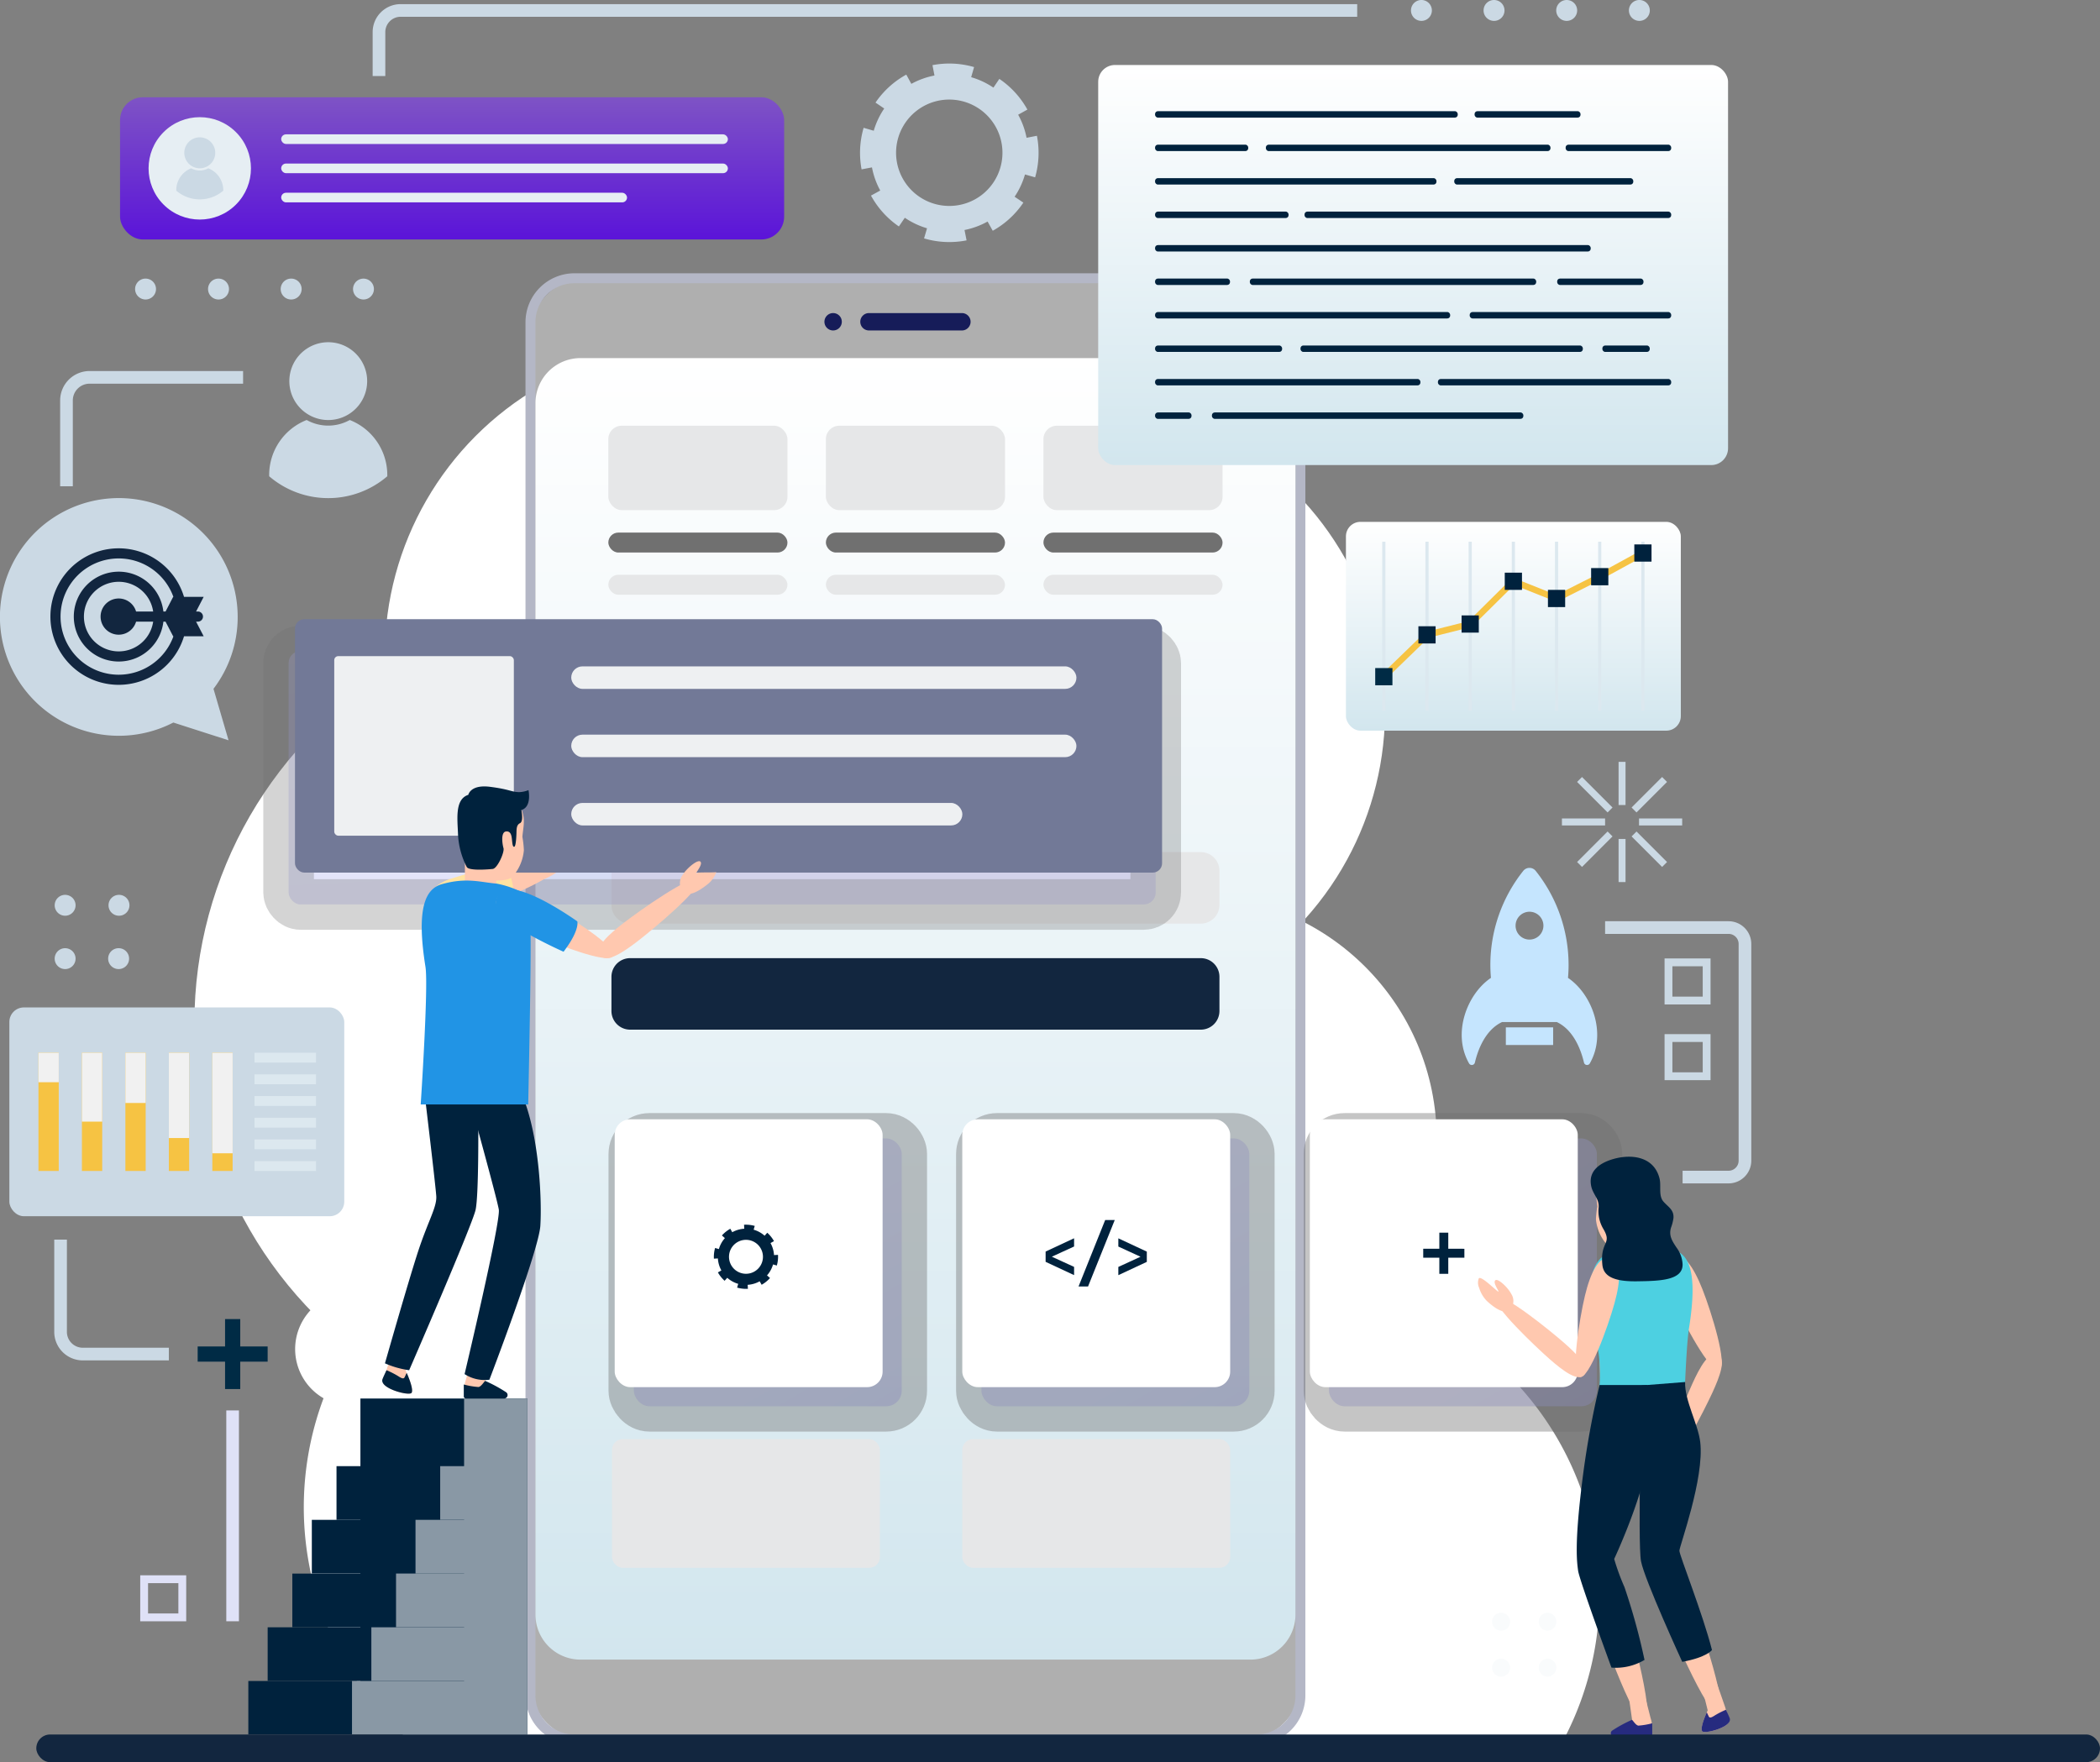 <svg id="Grupo_171363" data-name="Grupo 171363" xmlns="http://www.w3.org/2000/svg" xmlns:xlink="http://www.w3.org/1999/xlink" width="331.824" height="278.493" viewBox="0 0 331.824 278.493">
  <rect x="0" y="0" width="331.824" height="278.493" fill="#808080" stroke="none"/>
  <defs>
    <linearGradient id="linear-gradient" x1="0.5" x2="0.5" y2="1" gradientUnits="objectBoundingBox">
      <stop offset="0" stop-color="#fff"/>
      <stop offset="1" stop-color="#d2e6ee"/>
    </linearGradient>
    <linearGradient id="linear-gradient-2" x1="0.167" y1="-0.077" x2="0.833" y2="1.077" gradientUnits="objectBoundingBox">
      <stop offset="0" stop-color="#b1b2f3"/>
      <stop offset="1" stop-color="#9d9ef0"/>
    </linearGradient>
    <linearGradient id="linear-gradient-5" x1="0.314" y1="-0.604" x2="0.686" y2="1.604" xlink:href="#linear-gradient-2"/>
    <linearGradient id="linear-gradient-7" x1="0.5" x2="0.5" y2="1" gradientUnits="objectBoundingBox">
      <stop offset="0" stop-color="#7e53c5"/>
      <stop offset="1" stop-color="#5b14d9"/>
    </linearGradient>
  </defs>
  <g id="Grupo_29020" data-name="Grupo 29020" transform="translate(135.899 10.046)">
    <path id="Trazado_68871" data-name="Trazado 68871" d="M543.705,126.019Z" transform="translate(-517.263 -118.745)" fill="#cbd9e4"/>
    <path id="Trazado_68872" data-name="Trazado 68872" d="M537.968,128.163l-1.639.32A12.439,12.439,0,0,0,535,124.834l1.459-.809a14.089,14.089,0,0,0-4.434-4.852l-.934,1.381a12.433,12.433,0,0,0-3.517-1.648l.461-1.6-.074-.021a14.054,14.054,0,0,0-6.5-.283l.315,1.639a12.46,12.46,0,0,0-3.653,1.319l-.8-1.462a14.1,14.1,0,0,0-4.864,4.421l1.378.936a12.449,12.449,0,0,0-1.656,3.514l-1.6-.465-.031.11a14.062,14.062,0,0,0-.291,6.457l1.64-.311a12.457,12.457,0,0,0,1.309,3.657l-1.463.8h0a14.1,14.1,0,0,0,4.407,4.877l.94-1.374a12.445,12.445,0,0,0,3.51,1.663l-.47,1.6h0l.147.043a14.065,14.065,0,0,0,6.57.268l-.325-1.638a12.459,12.459,0,0,0,3.646-1.339l.813,1.458a14.1,14.1,0,0,0,4.84-4.447l-1.384-.931a12.458,12.458,0,0,0,1.64-3.521l1.6.457.01-.037a14.033,14.033,0,0,0,.275-6.533Zm-13.839,11.089a8.405,8.405,0,1,1,8.07-6.11A8.381,8.381,0,0,1,524.129,139.252Z" transform="translate(-510.018 -116.752)" fill="#cbd9e4"/>
  </g>
  <g id="Grupo_29021" data-name="Grupo 29021" transform="translate(30.717 54.481)">
    <path id="Trazado_68873" data-name="Trazado 68873" d="M625.987,435.045a49.13,49.13,0,1,0-86.337,0Z" transform="translate(-409.926 -214.029)" fill="#fff"/>
    <ellipse id="Elipse_3363" data-name="Elipse 3363" cx="65.418" cy="65.418" rx="65.418" ry="65.418" transform="translate(0 41.773)" fill="#fff"/>
    <ellipse id="Elipse_3364" data-name="Elipse 3364" cx="49.129" cy="49.13" rx="49.129" ry="49.13" transform="translate(30.082)" fill="#fff"/>
    <circle id="Elipse_3365" data-name="Elipse 3365" cx="49.129" cy="49.129" r="49.129" transform="translate(82.026 97.61) rotate(-79.905)" fill="#fff"/>
    <circle id="Elipse_3366" data-name="Elipse 3366" cx="38.586" cy="38.586" r="38.586" transform="translate(119.131 87.007)" fill="#fff"/>
    <path id="Trazado_68874" data-name="Trazado 68874" d="M400.782,376.367A49.128,49.128,0,0,0,414.8,430.884H522.44a49.122,49.122,0,0,0-54.295-81.527A49.145,49.145,0,0,0,410.06,361a8.977,8.977,0,1,0-9.278,15.367Z" transform="translate(-380.376 -209.867)" fill="#fff"/>
  </g>
  <g id="Grupo_29048" data-name="Grupo 29048" transform="translate(83.038 43.19)">
    <g id="Grupo_29044" data-name="Grupo 29044">
      <g id="Grupo_29043" data-name="Grupo 29043">
        <g id="Grupo_29042" data-name="Grupo 29042">
          <path id="Rectángulo_26499" data-name="Rectángulo 26499" d="M8.851,0H112.807a8.85,8.85,0,0,1,8.85,8.85V222.077a8.851,8.851,0,0,1-8.851,8.851H8.85A8.85,8.85,0,0,1,0,222.078V8.851A8.851,8.851,0,0,1,8.851,0Z" transform="translate(0.785 0.785)" fill="#afafaf"/>
          <path id="Trazado_68906" data-name="Trazado 68906" d="M558.167,160.548a6.161,6.161,0,0,1,6.161,6.162V383.744a6.161,6.161,0,0,1-6.161,6.162H450.4a6.162,6.162,0,0,1-6.162-6.162V166.709a6.162,6.162,0,0,1,6.162-6.162H558.167m0-1.57H450.4a7.74,7.74,0,0,0-7.732,7.731V383.744a7.741,7.741,0,0,0,7.732,7.732H558.167a7.74,7.74,0,0,0,7.731-7.732V166.709a7.74,7.74,0,0,0-7.731-7.731Z" transform="translate(-442.672 -158.978)" fill="#b4b7c6"/>
        </g>
      </g>
    </g>
    <g id="Grupo_29045" data-name="Grupo 29045" transform="translate(1.57 13.403)">
      <path id="Trazado_68907" data-name="Trazado 68907" d="M564.76,183.173V374.625a7.12,7.12,0,0,1-7.12,7.121H451.792a7.12,7.12,0,0,1-7.12-7.121V183.173a7.12,7.12,0,0,1,7.12-7.12H557.64A7.12,7.12,0,0,1,564.76,183.173Z" transform="translate(-444.672 -176.053)" fill="url(#linear-gradient)"/>
    </g>
    <g id="Grupo_29046" data-name="Grupo 29046" transform="translate(52.898 6.287)">
      <path id="Trazado_68908" data-name="Trazado 68908" d="M526.12,169.737H511.439a1.374,1.374,0,0,1-1.374-1.374h0a1.374,1.374,0,0,1,1.374-1.374H526.12a1.374,1.374,0,0,1,1.374,1.374h0A1.374,1.374,0,0,1,526.12,169.737Z" transform="translate(-510.065 -166.988)" fill="#161c59"/>
    </g>
    <g id="Grupo_29047" data-name="Grupo 29047" transform="translate(47.23 6.287)">
      <path id="Trazado_68909" data-name="Trazado 68909" d="M505.592,168.362a1.374,1.374,0,1,1-1.374-1.374A1.374,1.374,0,0,1,505.592,168.362Z" transform="translate(-502.843 -166.988)" fill="#161c59"/>
    </g>
  </g>
  <path id="Rectángulo_26500" data-name="Rectángulo 26500" d="M2.949,0H93.122A2.949,2.949,0,0,1,96.07,2.949v5.4A2.948,2.948,0,0,1,93.122,11.3H2.948A2.948,2.948,0,0,1,0,8.349v-5.4A2.949,2.949,0,0,1,2.949,0Z" transform="translate(96.616 134.669)" fill="#e6e7e8" style="mix-blend-mode: multiply;isolation: isolate"/>
  <rect id="Rectángulo_26501" data-name="Rectángulo 26501" width="28.305" height="13.336" rx="2.106" transform="translate(96.123 67.283)" fill="#e6e7e8" style="mix-blend-mode: multiply;isolation: isolate"/>
  <rect id="Rectángulo_26502" data-name="Rectángulo 26502" width="28.305" height="13.336" rx="2.106" transform="translate(130.499 67.283)" fill="#e6e7e8" style="mix-blend-mode: multiply;isolation: isolate"/>
  <rect id="Rectángulo_26503" data-name="Rectángulo 26503" width="28.305" height="13.336" rx="2.106" transform="translate(164.874 67.283)" fill="#e6e7e8" style="mix-blend-mode: multiply;isolation: isolate"/>
  <rect id="Rectángulo_26504" data-name="Rectángulo 26504" width="42.332" height="42.332" rx="2.455" transform="translate(100.152 179.915)" stroke="#707070" stroke-miterlimit="10" stroke-width="8" opacity="0.4" fill="url(#linear-gradient-2)" style="mix-blend-mode: multiply;isolation: isolate"/>
  <rect id="Rectángulo_26505" data-name="Rectángulo 26505" width="42.332" height="42.332" rx="2.455" transform="translate(155.072 179.915)" stroke="#707070" stroke-miterlimit="10" stroke-width="8" opacity="0.4" fill="url(#linear-gradient-2)" style="mix-blend-mode: multiply;isolation: isolate"/>
  <rect id="Rectángulo_26506" data-name="Rectángulo 26506" width="42.332" height="42.332" rx="2.455" transform="translate(209.993 179.915)" stroke="#707070" stroke-miterlimit="10" stroke-width="8" opacity="0.4" fill="url(#linear-gradient-2)" style="mix-blend-mode: multiply;isolation: isolate"/>
  <rect id="Rectángulo_26507" data-name="Rectángulo 26507" width="42.332" height="42.332" rx="2.455" transform="translate(97.13 176.894)" fill="#fff"/>
  <rect id="Rectángulo_26508" data-name="Rectángulo 26508" width="42.332" height="42.332" rx="2.455" transform="translate(152.051 176.894)" fill="#fff"/>
  <rect id="Rectángulo_26509" data-name="Rectángulo 26509" width="42.332" height="20.341" rx="1.702" transform="translate(152.051 227.438)" fill="#e6e7e8" style="mix-blend-mode: multiply;isolation: isolate"/>
  <rect id="Rectángulo_26510" data-name="Rectángulo 26510" width="42.332" height="20.341" rx="1.702" transform="translate(96.703 227.438)" fill="#e6e7e8" style="mix-blend-mode: multiply;isolation: isolate"/>
  <rect id="Rectángulo_26511" data-name="Rectángulo 26511" width="42.332" height="42.332" rx="2.455" transform="translate(206.971 176.894)" fill="#fff"/>
  <g id="Grupo_29049" data-name="Grupo 29049" transform="translate(96.123 84.169)">
    <rect id="Rectángulo_26512" data-name="Rectángulo 26512" width="28.305" height="3.153" rx="1.576" fill="#707070"/>
    <rect id="Rectángulo_26513" data-name="Rectángulo 26513" width="28.305" height="3.153" rx="1.576" transform="translate(34.375)" fill="#707070"/>
    <rect id="Rectángulo_26514" data-name="Rectángulo 26514" width="28.305" height="3.153" rx="1.576" transform="translate(68.751)" fill="#707070"/>
  </g>
  <g id="Grupo_29050" data-name="Grupo 29050" transform="translate(96.123 90.837)" style="mix-blend-mode: multiply;isolation: isolate">
    <rect id="Rectángulo_26515" data-name="Rectángulo 26515" width="28.305" height="3.153" rx="1.576" fill="#e6e7e8"/>
    <rect id="Rectángulo_26516" data-name="Rectángulo 26516" width="28.305" height="3.153" rx="1.576" transform="translate(34.375)" fill="#e6e7e8"/>
    <rect id="Rectángulo_26517" data-name="Rectángulo 26517" width="28.305" height="3.153" rx="1.576" transform="translate(68.751)" fill="#e6e7e8"/>
  </g>
  <g id="Grupo_29053" data-name="Grupo 29053" transform="translate(233.541 182.81)">
    <path id="Trazado_68910" data-name="Trazado 68910" d="M669.424,413.962c-2.122-.178-2.274-12.058-1.947-17.1s1.528-8.954,4.118-8.737,3.122,4.275,2.6,9.3S671.547,414.141,669.424,413.962Z" transform="translate(-641.497 -347.879)" fill="#ffc8af"/>
    <path id="Trazado_68911" data-name="Trazado 68911" d="M679.808,441.779c-1.752.707-8.187-14.672-9.593-18.149s-2.618-7.257-.655-8.05,3.715,2.769,5.12,6.246S681.559,441.071,679.808,441.779Z" transform="translate(-641.753 -353.762)" fill="#ffc8af"/>
    <path id="Trazado_68912" data-name="Trazado 68912" d="M682.635,446.526c-1.148.789-3.523,1.3-3.739.9s.154-1.529.482-2.342l0-.008c.1-.241.192-.454.263-.612.084-.2.141-.315.141-.315s-3.8-15.033-3.1-15.224c.764-.207,5.855,14.712,5.855,14.712s.025.094.067.228l.058.192.388,1.294C683.1,445.5,683.477,445.957,682.635,446.526Z" transform="translate(-643.487 -356.655)" fill="#ffc8af"/>
    <path id="Trazado_68913" data-name="Trazado 68913" d="M683.246,450.673c-1.148.789-3.524,1.3-3.739.9s.154-1.529.482-2.342l0-.008c.1-.241.191-.454.263-.612.072.15.182.373.267.57.15.344.346.348,1.047-.112a13.6,13.6,0,0,1,1.707-.865s.454.951.578,1.279C683.914,449.633,684.088,450.1,683.246,450.673Z" transform="translate(-644.099 -360.802)" fill="#262b7f"/>
    <g id="Grupo_29052" data-name="Grupo 29052" transform="translate(27.222 15.455)">
      <path id="Trazado_68914" data-name="Trazado 68914" d="M680.619,374.717c-1.418.589-5.6-7.325-7.131-10.816s-2.107-6.514-.377-7.234,3.466,1.823,4.864,5.367S682.035,374.127,680.619,374.717Z" transform="translate(-669.732 -356.544)" fill="#ffc8af"/>
      <g id="Grupo_29051" data-name="Grupo 29051" transform="translate(0 15.732)">
        <path id="Trazado_68915" data-name="Trazado 68915" d="M672.706,393.643c-1.237-.567,2.6-9.827,3.773-12.4s2.611-5.2,4-4.562.334,3.436-.845,6.007S673.943,394.21,672.706,393.643Z" transform="translate(-669.82 -376.587)" fill="#ffc8af"/>
        <path id="Trazado_68916" data-name="Trazado 68916" d="M673,395.234c1.507.56.218,3.106-.253,3.958-.768,1.388-2.913,2.075-3.456,1.785s1.432-3.3,1.364-3.475-.968,1.545-1.45,1.219.715-2.36,1.5-2.983A2.053,2.053,0,0,1,673,395.234Z" transform="translate(-669.096 -380.563)" fill="#ffc8af"/>
      </g>
    </g>
    <path id="Trazado_68917" data-name="Trazado 68917" d="M667.688,445.495c.128.51.388,1.082.109,1.586a1.4,1.4,0,0,1-.992.586,11.231,11.231,0,0,1-1.651.235,6.035,6.035,0,0,1-.673.054c-.187,0-.371-.035-.556-.045-.364-.022-.73-.007-1.094-.039-.035,0-.281.005-.315-.043s.03-.115.06-.142c.157-.137.363-.2.525-.33.182-.147.348-.312.532-.456a5.08,5.08,0,0,1,1.19-.721c.083-.035-2.435-15.809-1.684-15.972C663.824,430.058,667.687,445.488,667.688,445.495Z" transform="translate(-640.457 -356.932)" fill="#ffc8af"/>
    <path id="Trazado_68918" data-name="Trazado 68918" d="M656.8,414.892c-2.082-.455-.681-12.252.3-17.21s2.684-8.678,5.225-8.124,2.537,4.646,1.366,9.562S658.876,415.346,656.8,414.892Z" transform="translate(-638.996 -348.178)" fill="#ffc8af"/>
    <path id="Trazado_68919" data-name="Trazado 68919" d="M665.337,443.115c-1.8.565-7.29-15.2-8.412-18.779s-2.031-7.443-.01-8.077,3.482,3.057,4.6,6.636S667.139,442.55,665.337,443.115Z" transform="translate(-638.996 -353.917)" fill="#ffc8af"/>
    <path id="Trazado_68920" data-name="Trazado 68920" d="M667.694,450.773l0,1.773a.323.323,0,0,1-.322.323l-5.706,0a.517.517,0,0,1-.312-.932,21.617,21.617,0,0,1,3.143-1.709c.233.206.585.841,1,.918A11.455,11.455,0,0,0,667.694,450.773Z" transform="translate(-640.163 -361.238)" fill="#262b7f"/>
    <path id="Trazado_68921" data-name="Trazado 68921" d="M638.049,365.213c.889-1.014,8.6,5.256,10.708,7.105s4.2,3.956,3.2,5.093-3.359-.659-5.467-2.507S637.159,366.228,638.049,365.213Z" transform="translate(-635.18 -342.93)" fill="#ffc8af"/>
    <path id="Trazado_68922" data-name="Trazado 68922" d="M672.363,385.639l-13.215-.549-.579-22.608.913-5.678,6.1-2.244,3.932.75A4.611,4.611,0,0,1,673.261,360l-1.433,16Z" transform="translate(-639.609 -340.662)" fill="#ffc8af"/>
    <path id="Trazado_68923" data-name="Trazado 68923" d="M668.1,351.011v4.543a6.745,6.745,0,0,1-3.206.574c-1.211,0-1.483-.574-1.483-.574v-1.68Z" transform="translate(-640.651 -339.899)" fill="#ffc8af"/>
    <path id="Trazado_68924" data-name="Trazado 68924" d="M667.5,344.859c-.01.165-.016.319-.027.467,0,.053.005.106.005.165.112,2.7-1.619,5.585-4.225,5.977,0,0-.021.005-.059.011-.021,0-.052,0-.09,0-.557.069-2.575.234-3.312-.579a6.865,6.865,0,0,1-1.635-3.9,15.3,15.3,0,0,1,.218-1.963c0-.377-.2-1.556-.207-2.068a4.522,4.522,0,0,1,4.479-4.8C666.963,338.175,667.621,341.96,667.5,344.859Z" transform="translate(-639.521 -337.138)" fill="#ffc8af"/>
    <path id="Trazado_68925" data-name="Trazado 68925" d="M663.414,356.6" transform="translate(-640.652 -341.102)" fill="#6ebaad"/>
    <path id="Trazado_68926" data-name="Trazado 68926" d="M658.651,356.777c-.918.852-1.632,2.342-1.805,5.392a11.252,11.252,0,0,0,.463,6.042c2.015,5.024.78,11.258.78,11.258l13.691.5s.289-9.18.757-12.108c1.412-8.836-.011-11.68-2.473-12.37C666.376,354.462,659.57,355.925,658.651,356.777Z" transform="translate(-639.192 -340.787)" fill="#4dd0e1"/>
    <path id="Trazado_68927" data-name="Trazado 68927" d="M654.716,376.048c-1.474-.381-.059-9.145.817-12.821s2.225-6.414,4.024-5.951,1.654,3.513.644,7.155S656.189,376.428,654.716,376.048Z" transform="translate(-638.643 -341.236)" fill="#ffc8af"/>
    <path id="Trazado_68928" data-name="Trazado 68928" d="M634.544,361.322c.354-.395,2.28,1.5,2.9,1.986.093.074.159.118.183.115s.023-.036.007-.085c-.1-.3-.859-1.361-.491-1.7.406-.367,1.921,1.071,2.434,1.991.029.05.067.106.089.153a2.038,2.038,0,0,1-.055,2.332c-.894,1.32-3.044-.52-3.754-1.174a4.989,4.989,0,0,1-1.261-2.112A1.909,1.909,0,0,1,634.544,361.322Z" transform="translate(-634.414 -342.105)" fill="#ffc8af"/>
    <path id="Trazado_68929" data-name="Trazado 68929" d="M657.127,341.2a4.007,4.007,0,0,0,.083.436c.3,1.206,1.241,1.907,1.146,3.223a5.5,5.5,0,0,0,.742,3.407c1.455,2.466-.556,1.919-.151,5.7.2,1.86,1.964,2.625,5.449,2.575s7.323-.1,7.222-2.727a4.823,4.823,0,0,0-.96-2.608c-.67-1.014-1.243-1.864-.878-3.114a7.248,7.248,0,0,0,.4-1.567c.08-1.319-.866-1.743-1.6-2.6-.788-.918-.327-2.47-.59-3.576-.859-3.6-4.586-4.018-7.613-3.044C658.525,337.9,656.841,339.071,657.127,341.2Z" transform="translate(-639.292 -336.854)" fill="#00223d"/>
    <path id="Trazado_68930" data-name="Trazado 68930" d="M674.141,382.215c-.114,2.873,2.052,6.641,2.388,9.5.672,5.733-3.294,16.471-3.294,17.165s3.711,10.008,5.15,15.688c0,0-.807,1.161-4.7,1.868,0,0-5.962-12.975-6.515-15.9s.126-27.783.126-27.783Z" transform="translate(-641.413 -346.61)" fill="#00223d"/>
    <path id="Trazado_68931" data-name="Trazado 68931" d="M665.4,382.816h-7.5a140.574,140.574,0,0,0-2.836,15.983c-1.111,9.188-.757,11.914-.555,13.379s5.267,15.3,5.267,15.3A8.83,8.83,0,0,0,665,426.263a100.105,100.105,0,0,0-3.169-11.51,36.215,36.215,0,0,1-1.624-4.443s4.215-8.987,5.267-15.4A37.926,37.926,0,0,0,665.4,382.816Z" transform="translate(-638.689 -346.74)" fill="#00223d"/>
  </g>
  <rect id="Rectángulo_26518" data-name="Rectángulo 26518" width="137.011" height="40.044" rx="1.881" transform="translate(45.604 102.896)" stroke="#707070" stroke-miterlimit="10" stroke-width="8" opacity="0.3" fill="url(#linear-gradient-5)" style="mix-blend-mode: multiply;isolation: isolate"/>
  <g id="Grupo_29065" data-name="Grupo 29065" transform="translate(39.238 97.861)">
    <g id="Grupo_29054" data-name="Grupo 29054" transform="translate(0 123.16)">
      <path id="Trazado_68932" data-name="Trazado 68932" d="M404.582,385.535v10.69h-3.777v8.455h3.777v.033h-7.677v8.455h7.677v.033H393.825v8.455h10.757v.033H389.926v8.455h14.657v.033H386.871v8.455h44.1v-53.1Z" transform="translate(-386.871 -385.535)" fill="#00223d"/>
    </g>
    <path id="Trazado_68933" data-name="Trazado 68933" d="M425.454,385.535v10.69h-3.777v8.455h3.777v.033h-7.677v8.455h7.677v.033H414.7v8.455h10.757v.033H410.8v8.455h14.657v.033H407.742v8.455h27.715v-53.1Z" transform="translate(-391.36 -262.376)" fill="#8998a5"/>
    <g id="Grupo_29064" data-name="Grupo 29064" transform="translate(7.373)">
      <path id="Trazado_68934" data-name="Trazado 68934" d="M428.392,343.651c2.243-.188,2.4-12.743,2.058-18.073s-1.615-9.463-4.353-9.233-3.3,4.517-2.75,9.831S426.149,343.84,428.392,343.651Z" transform="translate(-402.048 -247.492)" fill="#ffc8af"/>
      <path id="Trazado_68935" data-name="Trazado 68935" d="M416.092,373.048c1.851.747,8.653-15.505,10.137-19.18s2.768-7.669.692-8.508-3.926,2.927-5.41,6.6S414.241,372.3,416.092,373.048Z" transform="translate(-400.451 -253.709)" fill="#ffc8af"/>
      <path id="Trazado_68936" data-name="Trazado 68936" d="M414.562,378.064c1.214.834,3.725,1.373,3.952.948s-.162-1.615-.509-2.475l0-.008c-.1-.254-.2-.481-.278-.648-.089-.211-.149-.333-.149-.333s4.02-15.887,3.276-16.088c-.807-.218-6.187,15.548-6.187,15.548s-.027.1-.071.24l-.062.2-.409,1.367C414.068,376.985,413.672,377.464,414.562,378.064Z" transform="translate(-400.076 -256.767)" fill="#ffc8af"/>
      <path id="Trazado_68937" data-name="Trazado 68937" d="M414.527,382.446c1.214.834,3.724,1.373,3.952.948s-.162-1.615-.509-2.475l0-.008c-.1-.254-.2-.481-.278-.647-.076.159-.192.394-.283.6-.158.364-.366.367-1.106-.119a14.341,14.341,0,0,0-1.8-.914s-.479,1-.611,1.352C413.822,381.348,413.637,381.846,414.527,382.446Z" transform="translate(-400.041 -261.149)" fill="#00223d"/>
      <path id="Trazado_68938" data-name="Trazado 68938" d="M429.12,328.6s.093,11.47-.42,13.871-10.5,25.362-10.5,25.362a14.2,14.2,0,0,1-3.826-1.088s3.735-13.124,5.282-17.819,2.934-6.882,2.827-8.589-1.814-15.952-1.814-15.952l8.462-.357Z" transform="translate(-400.158 -249.146)" fill="#00223d"/>
      <g id="Grupo_29057" data-name="Grupo 29057" transform="translate(21.205 24.978)">
        <g id="Grupo_29055" data-name="Grupo 29055" transform="translate(16.046)">
          <path id="Trazado_68939" data-name="Trazado 68939" d="M459.453,265.068c-.889-1.13-9.452,5.1-11.8,6.95s-4.691,3.972-3.695,5.24,3.613-.51,5.961-2.358S460.342,266.2,459.453,265.068Z" transform="translate(-443.722 -261.414)" fill="#ffc8af"/>
          <path id="Trazado_68940" data-name="Trazado 68940" d="M460.851,265.743c.949,1.41,3.245-.546,4-1.242,1.236-1.133,1.41-3.508.977-3.994s-3.038,2.291-3.232,2.264,1.347-1.377.892-1.792-2.247,1.319-2.694,2.279A2.17,2.17,0,0,0,460.851,265.743Z" transform="translate(-447.316 -260.45)" fill="#ffc8af"/>
        </g>
        <g id="Grupo_29056" data-name="Grupo 29056" transform="translate(0 13.472)">
          <path id="Trazado_68941" data-name="Trazado 68941" d="M443.562,278.19c-.479-1.549-9.738.395-13.607,1.512s-6.717,2.688-6.133,4.58,3.822,1.585,7.648.328S444.04,279.74,443.562,278.19Z" transform="translate(-423.38 -277.614)" fill="#ffc8af"/>
          <path id="Trazado_68942" data-name="Trazado 68942" d="M423.642,284.975c-.932-1.683-.064-3.505,2.532-4.531A75.9,75.9,0,0,1,435.4,278c.068.147.13.293.188.435,1.537,3.593.845,4.733.845,4.733-4.443,1.786-9.651,3.2-11.4,2.6A5.092,5.092,0,0,1,423.642,284.975Z" transform="translate(-423.279 -277.697)" fill="#ffe3a1"/>
        </g>
      </g>
      <g id="Grupo_29060" data-name="Grupo 29060">
        <rect id="Rectángulo_26519" data-name="Rectángulo 26519" width="137.011" height="40.044" rx="1.47" fill="#727997"/>
        <g id="Grupo_29058" data-name="Grupo 29058" transform="translate(6.205 5.833)">
          <rect id="Rectángulo_26520" data-name="Rectángulo 26520" width="28.378" height="28.378" rx="0.634" fill="#eef0f2"/>
        </g>
        <g id="Grupo_29059" data-name="Grupo 29059" transform="translate(43.65 7.452)">
          <rect id="Rectángulo_26521" data-name="Rectángulo 26521" width="79.827" height="3.558" rx="1.779" fill="#eef0f2"/>
          <rect id="Rectángulo_26522" data-name="Rectángulo 26522" width="79.827" height="3.558" rx="1.779" transform="translate(0 10.791)" fill="#eef0f2"/>
          <rect id="Rectángulo_26523" data-name="Rectángulo 26523" width="61.804" height="3.558" rx="1.779" transform="translate(0 21.581)" fill="#eef0f2"/>
        </g>
      </g>
      <path id="Trazado_68944" data-name="Trazado 68944" d="M430.684,376.975c-.109.435-.494,1.341-.14,1.739.219.246.746.263,1.042.275a3.277,3.277,0,0,0,1.1-.093c.47-.134.747-.238.87-.733.279-1.129.393-2.3.557-3.452.249-1.74.5-3.481.727-5.224.236-1.768.462-3.539.633-5.315.064-.662.122-1.326.151-1.99a3.751,3.751,0,0,0-.031-1.171c-.017-.058-.029-.176-.1-.192C434.768,360.662,430.686,376.968,430.684,376.975Z" transform="translate(-403.606 -257.059)" fill="#ffc8af"/>
      <path id="Trazado_68945" data-name="Trazado 68945" d="M441.248,344.634c2.2-.48.718-12.948-.32-18.187s-2.837-9.172-5.521-8.586-2.681,4.91-1.444,10.105S439.048,345.114,441.248,344.634Z" transform="translate(-404.2 -247.808)" fill="#ffc8af"/>
      <path id="Trazado_68946" data-name="Trazado 68946" d="M431.841,374.46c1.9.6,7.7-16.063,8.889-19.845s2.146-7.866.011-8.535-3.68,3.231-4.866,7.012S429.936,373.862,431.841,374.46Z" transform="translate(-403.82 -253.873)" fill="#ffc8af"/>
      <path id="Trazado_68947" data-name="Trazado 68947" d="M430.245,382.554l0,1.874a.342.342,0,0,0,.342.341l6.03,0a.547.547,0,0,0,.33-.985,22.9,22.9,0,0,0-3.322-1.8c-.246.217-.618.889-1.051.97A12.1,12.1,0,0,1,430.245,382.554Z" transform="translate(-403.573 -261.61)" fill="#00223d"/>
      <path id="Trazado_68948" data-name="Trazado 68948" d="M423.068,313.719h14.855l.612-23.892-1.106-6.741-7.2-2.212-4.155.793a4.874,4.874,0,0,0-3.958,4.958l1.514,16.91Z" transform="translate(-401.824 -239.865)" fill="#ffc8af"/>
      <path id="Trazado_68949" data-name="Trazado 68949" d="M430.47,276.8v4.8a7.132,7.132,0,0,0,3.388.606c1.28,0,1.568-.606,1.568-.606V279.83Z" transform="translate(-403.621 -238.99)" fill="#ffc8af"/>
      <path id="Trazado_68950" data-name="Trazado 68950" d="M429.754,270.3c.011.174.016.337.027.494,0,.056-.005.112-.005.174-.118,2.85,1.711,5.9,4.465,6.317,0,0,.023.006.062.011.023,0,.056.005.1.005.59.073,2.721.247,3.5-.611a7.256,7.256,0,0,0,1.728-4.126,16.2,16.2,0,0,0-.23-2.075c0-.4.214-1.645.217-2.186a4.778,4.778,0,0,0-4.734-5.067C430.321,263.239,429.625,267.239,429.754,270.3Z" transform="translate(-403.464 -236.072)" fill="#ffc8af"/>
      <path id="Trazado_68951" data-name="Trazado 68951" d="M436.781,283.034" transform="translate(-404.978 -240.33)" fill="#6ebaad"/>
      <g id="Grupo_29062" data-name="Grupo 29062" transform="translate(48.019 38.241)">
        <path id="Trazado_68952" data-name="Trazado 68952" d="M473.152,281.082c-.87-1.129-9.422,4.968-11.769,6.777s-4.691,3.892-3.714,5.158,3.587-.47,5.934-2.279S474.023,282.212,473.152,281.082Z" transform="translate(-457.441 -278.121)" fill="#ffc8af"/>
        <g id="Grupo_29061" data-name="Grupo 29061" transform="translate(12.798)">
          <path id="Trazado_68953" data-name="Trazado 68953" d="M476.562,279.159a.52.52,0,0,1-.2.108c-.026-.005-.021-.04,0-.09.126-.312,1-1.378.631-1.755-.4-.413-2.1,1-2.7,1.937-.034.052-.078.108-.1.156a2.152,2.152,0,0,0-.1,2.463c.854,1.452,3.245-.345,4.038-.988a4.259,4.259,0,0,0,1.363-1.9C478.526,279.159,477.655,279.1,476.562,279.159Z" transform="translate(-473.746 -277.348)" fill="#ffc8af"/>
        </g>
      </g>
      <path id="Trazado_68954" data-name="Trazado 68954" d="M440.078,326.1c2.171,6.346,2.545,15.256,2.3,19.177s-8.049,24.326-8.049,24.326a5.862,5.862,0,0,1-3.921-.889s5.727-24.078,5.407-26-4.636-17.455-4.636-17.455Z" transform="translate(-403.609 -249.413)" fill="#00223d"/>
      <path id="Trazado_68955" data-name="Trazado 68955" d="M433.574,281.732a15.15,15.15,0,0,1,3.932,1.331,17.392,17.392,0,0,1,1.4,5.8c.052.9.047,3.485.015,6.731-.089,8.33-.362,21.041-.362,21.041H421.57s1.249-18.656.754-21.75c-1.491-9.338.012-12.343,2.614-13.073C428.835,280.721,431.034,281.521,433.574,281.732Z" transform="translate(-401.707 -239.947)" fill="#2194e5"/>
      <path id="Trazado_68956" data-name="Trazado 68956" d="M438.288,269.814s-.053,1.867-.32,2-.321-.509-.374-1c-.06-.556-.107-1.507-.96-1.4s-.576,1.994-.39,2.634-.958,3.208-1.7,3.288-3.7.32-4.1-.293a12.591,12.591,0,0,1-1.387-5.229c-.08-2.321-.534-5.5,1.627-6.188,0,0,.315-1.67,3.443-1.269s3.33.816,4.586.842a4.39,4.39,0,0,0,1.479-.32s.576,2.661-1.131,3.141c0,0,.4,1.793-.215,2.087S438.32,269.2,438.288,269.814Z" transform="translate(-403.297 -235.869)" fill="#00223d"/>
      <g id="Grupo_29063" data-name="Grupo 29063" transform="translate(31.755 42.696)">
        <path id="Trazado_68957" data-name="Trazado 68957" d="M455.243,293.635c.725-1.436-7.224-6.421-10.754-8.286s-6.646-2.7-7.531-.951,1.639,3.763,5.234,5.5S454.518,295.07,455.243,293.635Z" transform="translate(-436.733 -283.112)" fill="#ffc8af"/>
        <path id="Trazado_68958" data-name="Trazado 68958" d="M437.526,283.433c-1.495,1.212-.853,3.4,1.444,4.985a75.9,75.9,0,0,0,8.432,4.462c.1-.128.192-.256.281-.382,2.308-3.154,1.891-4.42,1.891-4.42C445.649,285.336,439.523,281.814,437.526,283.433Z" transform="translate(-436.72 -283.024)" fill="#2194e5"/>
      </g>
      <path id="Trazado_68959" data-name="Trazado 68959" d="M468.044,288.022c-.374-.418-2.408,1.582-3.063,2.1,1.106-.173,2.136-.345,3.01-.5C468.216,288.894,468.252,288.254,468.044,288.022Z" transform="translate(-411.044 -241.391)" fill="#ffc8af"/>
    </g>
  </g>
  <path id="Trazado_68960" data-name="Trazado 68960" d="M374.437,223.03a18.783,18.783,0,1,0-10.164,16.684c3.065.994,8.72,2.805,8.72,2.805l-2.379-8.135A18.694,18.694,0,0,0,374.437,223.03Z" transform="translate(-336.881 -125.525)" fill="#cbd9e4"/>
  <g id="Grupo_29066" data-name="Grupo 29066" transform="translate(42.533 54.088)">
    <path id="Trazado_68961" data-name="Trazado 68961" d="M401.613,172.979a6.149,6.149,0,1,0,4.819,4.818A6.153,6.153,0,0,0,401.613,172.979Zm2.189,12.173a6.989,6.989,0,0,1-6.809,0,9.33,9.33,0,0,0-5.924,8.69v.2a14.33,14.33,0,0,0,18.664,0v-.2A9.337,9.337,0,0,0,403.8,185.152Z" transform="translate(-391.069 -172.862)" fill="#cbd9e4"/>
  </g>
  <g id="Grupo_29067" data-name="Grupo 29067" transform="translate(165.219 192.811)">
    <path id="Trazado_68962" data-name="Trazado 68962" d="M547.372,356.993v-1.622l4.5-2.1v1.3l-3.517,1.611,3.517,1.611v1.3Z" transform="translate(-547.372 -350.385)" fill="#00223d"/>
    <path id="Trazado_68963" data-name="Trazado 68963" d="M558.209,349.6h1.512l-4.219,10.5H554Z" transform="translate(-548.798 -349.596)" fill="#00223d"/>
    <path id="Trazado_68964" data-name="Trazado 68964" d="M562.012,359.1v-1.3l3.506-1.611-3.506-1.611v-1.3l4.5,2.1v1.622Z" transform="translate(-550.521 -350.385)" fill="#00223d"/>
  </g>
  <path id="Rectángulo_26524" data-name="Rectángulo 26524" d="M2.949,0H93.122A2.949,2.949,0,0,1,96.07,2.949v5.4A2.949,2.949,0,0,1,93.122,11.3H2.948A2.948,2.948,0,0,1,0,8.349v-5.4A2.949,2.949,0,0,1,2.949,0Z" transform="translate(96.616 151.426)" fill="#12263f"/>
  <path id="Trazado_68965" data-name="Trazado 68965" d="M490.092,355.34a4.448,4.448,0,0,0-.555-1.9l.549-.306a5.078,5.078,0,0,0-1.062-1.325l-.419.472a4.433,4.433,0,0,0-1.731-.953l.172-.6-.008,0a5.079,5.079,0,0,0-1.384-.192c-.1,0-.2,0-.3.009l.038.629a4.441,4.441,0,0,0-1.9.553l-.306-.55a5.1,5.1,0,0,0-1.326,1.061l.471.42a4.431,4.431,0,0,0-.953,1.731l-.6-.173,0,.012a5.075,5.075,0,0,0-.193,1.383c0,.1,0,.2.008.293l.629-.036a4.432,4.432,0,0,0,.553,1.9l-.551.306a5.1,5.1,0,0,0,1.06,1.326l.42-.47a4.419,4.419,0,0,0,1.73.954l-.173.6.016,0a5.086,5.086,0,0,0,1.384.193c.1,0,.2,0,.305-.009l-.039-.629a4.438,4.438,0,0,0,1.9-.557l.307.549a5.064,5.064,0,0,0,1.323-1.064l-.471-.418a4.421,4.421,0,0,0,.951-1.732l.6.171v0a5.085,5.085,0,0,0,.193-1.383q0-.152-.009-.3Zm-5.537,4.159h0l.031-.11Zm3.688-3.162a2.682,2.682,0,1,1,.1-.733A2.689,2.689,0,0,1,488.242,356.338Z" transform="translate(-367.788 -156.986)" fill="#00223d"/>
  <path id="Trazado_68966" data-name="Trazado 68966" d="M627.346,354.685v-2.545h-1.413v2.545h-2.545V356.1h2.545v2.545h1.413V356.1h2.545v-1.412Z" transform="translate(-398.502 -157.332)" fill="#00223d"/>
  <g id="Grupo_29070" data-name="Grupo 29070" transform="translate(173.528 10.269)">
    <g id="Grupo_29069" data-name="Grupo 29069" transform="translate(0)">
      <rect id="Rectángulo_26525" data-name="Rectángulo 26525" width="99.525" height="63.231" rx="2.658" fill="url(#linear-gradient)"/>
      <g id="Grupo_29068" data-name="Grupo 29068" transform="translate(8.985 7.304)">
        <rect id="Rectángulo_26526" data-name="Rectángulo 26526" width="16.737" height="1.014" rx="0.443" transform="translate(50.488)" fill="#00223d"/>
        <rect id="Rectángulo_26527" data-name="Rectángulo 26527" width="47.827" height="1.014" rx="0.443" fill="#00223d"/>
        <rect id="Rectángulo_26528" data-name="Rectángulo 26528" width="16.68" height="1.014" rx="0.443" transform="translate(64.875 5.29)" fill="#00223d"/>
        <rect id="Rectángulo_26529" data-name="Rectángulo 26529" width="14.721" height="1.014" rx="0.443" transform="translate(0 5.29)" fill="#00223d"/>
        <rect id="Rectángulo_26530" data-name="Rectángulo 26530" width="44.97" height="1.014" rx="0.443" transform="translate(17.509 5.29)" fill="#00223d"/>
        <rect id="Rectángulo_26531" data-name="Rectángulo 26531" width="28.291" height="1.014" rx="0.443" transform="translate(47.274 10.58)" fill="#00223d"/>
        <rect id="Rectángulo_26532" data-name="Rectángulo 26532" width="44.464" height="1.014" rx="0.443" transform="translate(0 10.58)" fill="#00223d"/>
        <rect id="Rectángulo_26533" data-name="Rectángulo 26533" width="21.095" height="1.014" rx="0.443" transform="translate(0 15.87)" fill="#00223d"/>
        <rect id="Rectángulo_26534" data-name="Rectángulo 26534" width="57.937" height="1.014" rx="0.443" transform="translate(23.618 15.87)" fill="#00223d"/>
        <rect id="Rectángulo_26535" data-name="Rectángulo 26535" width="68.838" height="1.014" rx="0.443" transform="translate(0 21.16)" fill="#00223d"/>
        <rect id="Rectángulo_26536" data-name="Rectángulo 26536" width="11.842" height="1.014" rx="0.443" transform="translate(0 26.45)" fill="#00223d"/>
        <rect id="Rectángulo_26537" data-name="Rectángulo 26537" width="45.247" height="1.014" rx="0.443" transform="translate(14.975 26.45)" fill="#00223d"/>
        <rect id="Rectángulo_26538" data-name="Rectángulo 26538" width="13.639" height="1.014" rx="0.443" transform="translate(63.539 26.45)" fill="#00223d"/>
        <rect id="Rectángulo_26539" data-name="Rectángulo 26539" width="46.629" height="1.014" rx="0.443" transform="translate(0 31.74)" fill="#00223d"/>
        <rect id="Rectángulo_26540" data-name="Rectángulo 26540" width="31.839" height="1.014" rx="0.443" transform="translate(49.716 31.74)" fill="#00223d"/>
        <rect id="Rectángulo_26541" data-name="Rectángulo 26541" width="7.487" height="1.014" rx="0.443" transform="translate(70.681 37.03)" fill="#00223d"/>
        <rect id="Rectángulo_26542" data-name="Rectángulo 26542" width="20.078" height="1.014" rx="0.443" transform="translate(0 37.03)" fill="#00223d"/>
        <rect id="Rectángulo_26543" data-name="Rectángulo 26543" width="44.613" height="1.014" rx="0.443" transform="translate(22.981 37.03)" fill="#00223d"/>
        <rect id="Rectángulo_26544" data-name="Rectángulo 26544" width="36.861" height="1.014" rx="0.443" transform="translate(44.694 42.32)" fill="#00223d"/>
        <rect id="Rectángulo_26545" data-name="Rectángulo 26545" width="41.929" height="1.014" rx="0.443" transform="translate(0 42.32)" fill="#00223d"/>
        <rect id="Rectángulo_26546" data-name="Rectángulo 26546" width="49.21" height="1.014" rx="0.443" transform="translate(8.985 47.61)" fill="#00223d"/>
        <rect id="Rectángulo_26547" data-name="Rectángulo 26547" width="5.76" height="1.014" rx="0.443" transform="translate(0 47.61)" fill="#00223d"/>
      </g>
    </g>
  </g>
  <rect id="Rectángulo_26548" data-name="Rectángulo 26548" width="326.087" height="4.375" rx="2.188" transform="translate(5.736 274.118)" fill="#12263f"/>
  <rect id="Rectángulo_26549" data-name="Rectángulo 26549" width="104.936" height="22.479" rx="3.608" transform="translate(18.969 15.368)" fill="url(#linear-gradient-7)"/>
  <g id="Grupo_29071" data-name="Grupo 29071" transform="translate(44.43 21.232)">
    <rect id="Rectángulo_26550" data-name="Rectángulo 26550" width="70.584" height="1.522" rx="0.761" fill="#e6eef3"/>
    <rect id="Rectángulo_26551" data-name="Rectángulo 26551" width="70.584" height="1.522" rx="0.761" transform="translate(0 4.615)" fill="#e6eef3"/>
    <rect id="Rectángulo_26552" data-name="Rectángulo 26552" width="54.648" height="1.522" rx="0.761" transform="translate(0 9.229)" fill="#e6eef3"/>
  </g>
  <circle id="Elipse_3367" data-name="Elipse 3367" cx="8.09" cy="8.09" r="8.09" transform="translate(20.124 26.608) rotate(-45)" fill="#e6eef3"/>
  <g id="Grupo_29072" data-name="Grupo 29072" transform="translate(27.852 21.706)">
    <path id="Trazado_68967" data-name="Trazado 68967" d="M376.56,131.653a2.446,2.446,0,1,0,1.918,1.917A2.448,2.448,0,0,0,376.56,131.653Zm.871,4.844a2.784,2.784,0,0,1-2.709,0,3.711,3.711,0,0,0-2.357,3.457v.081a5.7,5.7,0,0,0,7.426,0v-.081A3.714,3.714,0,0,0,377.431,136.5Z" transform="translate(-372.365 -131.607)" fill="#cbd9e4"/>
  </g>
  <g id="Grupo_29077" data-name="Grupo 29077" transform="translate(1.479 159.214)">
    <rect id="Rectángulo_26553" data-name="Rectángulo 26553" width="52.916" height="32.999" rx="2.294" fill="#cbd9e4"/>
    <g id="Grupo_29075" data-name="Grupo 29075" transform="translate(4.597 7.154)">
      <g id="Grupo_29073" data-name="Grupo 29073">
        <rect id="Rectángulo_26554" data-name="Rectángulo 26554" width="3.206" height="18.692" fill="#f6c343"/>
        <rect id="Rectángulo_26555" data-name="Rectángulo 26555" width="3.206" height="18.692" transform="translate(6.869)" fill="#f6c343"/>
        <rect id="Rectángulo_26556" data-name="Rectángulo 26556" width="3.206" height="18.692" transform="translate(13.737)" fill="#f6c343"/>
        <rect id="Rectángulo_26557" data-name="Rectángulo 26557" width="3.206" height="18.692" transform="translate(20.606)" fill="#f6c343"/>
        <rect id="Rectángulo_26558" data-name="Rectángulo 26558" width="3.206" height="18.692" transform="translate(27.475)" fill="#f6c343"/>
      </g>
      <g id="Grupo_29074" data-name="Grupo 29074">
        <rect id="Rectángulo_26559" data-name="Rectángulo 26559" width="3.206" height="4.668" fill="#f1f1f1"/>
        <rect id="Rectángulo_26560" data-name="Rectángulo 26560" width="3.206" height="10.893" transform="translate(6.869)" fill="#f1f1f1"/>
        <rect id="Rectángulo_26561" data-name="Rectángulo 26561" width="3.206" height="7.948" transform="translate(13.737)" fill="#f1f1f1"/>
        <rect id="Rectángulo_26562" data-name="Rectángulo 26562" width="3.206" height="13.485" transform="translate(20.606)" fill="#f1f1f1"/>
        <rect id="Rectángulo_26563" data-name="Rectángulo 26563" width="3.206" height="15.896" transform="translate(27.475)" fill="#f1f1f1"/>
      </g>
    </g>
    <g id="Grupo_29076" data-name="Grupo 29076" transform="translate(38.736 7.154)" style="mix-blend-mode: multiply;isolation: isolate">
      <rect id="Rectángulo_26564" data-name="Rectángulo 26564" width="9.718" height="1.559" fill="#dce8ef"/>
      <rect id="Rectángulo_26565" data-name="Rectángulo 26565" width="9.718" height="1.559" transform="translate(0 3.426)" fill="#dce8ef"/>
      <rect id="Rectángulo_26566" data-name="Rectángulo 26566" width="9.718" height="1.559" transform="translate(0 6.853)" fill="#dce8ef"/>
      <rect id="Rectángulo_26567" data-name="Rectángulo 26567" width="9.718" height="1.559" transform="translate(0 10.28)" fill="#dce8ef"/>
      <rect id="Rectángulo_26568" data-name="Rectángulo 26568" width="9.718" height="1.559" transform="translate(0 13.706)" fill="#dce8ef"/>
      <rect id="Rectángulo_26569" data-name="Rectángulo 26569" width="9.718" height="1.559" transform="translate(0 17.133)" fill="#dce8ef"/>
    </g>
  </g>
  <g id="Grupo_29082" data-name="Grupo 29082" transform="translate(212.672 82.474)">
    <rect id="Rectángulo_26570" data-name="Rectángulo 26570" width="52.916" height="32.999" rx="2.294" transform="translate(0)" fill="url(#linear-gradient)"/>
    <g id="Grupo_29078" data-name="Grupo 29078" transform="translate(5.988 3.139)" style="mix-blend-mode: multiply;isolation: isolate">
      <line id="Línea_260" data-name="Línea 260" y2="26.721" transform="translate(40.94)" fill="none" stroke="#dce8ef" stroke-miterlimit="10" stroke-width="0.5"/>
      <line id="Línea_261" data-name="Línea 261" y2="26.721" transform="translate(34.116)" fill="none" stroke="#dce8ef" stroke-miterlimit="10" stroke-width="0.5"/>
      <line id="Línea_262" data-name="Línea 262" y2="26.721" transform="translate(27.293)" fill="none" stroke="#dce8ef" stroke-miterlimit="10" stroke-width="0.5"/>
      <line id="Línea_263" data-name="Línea 263" y2="26.721" transform="translate(20.47)" fill="none" stroke="#dce8ef" stroke-miterlimit="10" stroke-width="0.5"/>
      <line id="Línea_264" data-name="Línea 264" y2="26.721" transform="translate(13.647)" fill="none" stroke="#dce8ef" stroke-miterlimit="10" stroke-width="0.5"/>
      <line id="Línea_265" data-name="Línea 265" y2="26.721" fill="none" stroke="#dce8ef" stroke-miterlimit="10" stroke-width="0.5"/>
      <line id="Línea_266" data-name="Línea 266" y2="26.721" transform="translate(6.823)" fill="none" stroke="#dce8ef" stroke-miterlimit="10" stroke-width="0.5"/>
    </g>
    <g id="Grupo_29081" data-name="Grupo 29081" transform="translate(4.628 3.567)">
      <g id="Grupo_29080" data-name="Grupo 29080">
        <path id="Trazado_68968" data-name="Trazado 68968" d="M615.456,234.843l6.823-6.608,6.823-1.715,6.823-6.755,6.823,2.72,6.823-3.445L656.4,215.3" transform="translate(-614.096 -213.943)" fill="none" stroke="#f6c343" stroke-linecap="round" stroke-miterlimit="10" stroke-width="1"/>
        <g id="Grupo_29079" data-name="Grupo 29079">
          <rect id="Rectángulo_26571" data-name="Rectángulo 26571" width="2.72" height="2.72" transform="translate(0 19.54)" fill="#002b45"/>
          <rect id="Rectángulo_26572" data-name="Rectángulo 26572" width="2.72" height="2.72" transform="translate(6.823 12.932)" fill="#00223d"/>
          <rect id="Rectángulo_26573" data-name="Rectángulo 26573" width="2.72" height="2.72" transform="translate(13.647 11.218)" fill="#00223d"/>
          <rect id="Rectángulo_26574" data-name="Rectángulo 26574" width="2.72" height="2.72" transform="translate(20.47 4.463)" fill="#00223d"/>
          <rect id="Rectángulo_26575" data-name="Rectángulo 26575" width="2.72" height="2.72" transform="translate(27.293 7.183)" fill="#00223d"/>
          <rect id="Rectángulo_26576" data-name="Rectángulo 26576" width="2.72" height="2.72" transform="translate(34.116 3.738)" fill="#00223d"/>
          <rect id="Rectángulo_26577" data-name="Rectángulo 26577" width="2.72" height="2.72" transform="translate(40.94)" fill="#00223d"/>
        </g>
      </g>
    </g>
  </g>
  <path id="Trazado_68969" data-name="Trazado 68969" d="M370.047,225.942h.292a.8.8,0,0,0,0-1.6h-.291l1.2-2.316h-3.106a10.786,10.786,0,1,0,0,6.231h3.107Zm-12.226,8.388a9.188,9.188,0,1,1,8.644-12.3h-.042l-1.2,2.316h-.342a7.1,7.1,0,1,0,0,1.6h.341l1.206,2.317h.041A9.2,9.2,0,0,1,357.821,234.33Zm2.746-9.986a2.861,2.861,0,1,0,0,1.6h2.7a5.5,5.5,0,1,1,0-1.6Z" transform="translate(-339.065 -127.698)" fill="#12263f"/>
  <path id="Trazado_68970" data-name="Trazado 68970" d="M638.11,306.688h7.475V303.9H638.11Zm9.823-10.606c.056-.665.09-1.336.09-2.015a23.852,23.852,0,0,0-5.2-14.9,1.255,1.255,0,0,0-1.959,0,23.851,23.851,0,0,0-5.2,14.9c0,.679.035,1.35.09,2.015-3.726,2.509-6.183,8.718-3.458,13.511a.5.5,0,0,0,.922-.119c.419-1.8,1.549-5.124,4.293-6.411h8.653c2.745,1.287,3.875,4.608,4.294,6.411a.5.5,0,0,0,.922.119C654.116,304.8,651.659,298.591,647.933,296.082Zm-6.085-6.054a2.2,2.2,0,1,1,2.2-2.2A2.2,2.2,0,0,1,641.848,290.028Z" transform="translate(-400.17 -141.537)" fill="#c5e5fe"/>
  <g id="Grupo_29083" data-name="Grupo 29083" transform="translate(21.347 44.03)">
    <path id="Trazado_68971" data-name="Trazado 68971" d="M365.728,163.348a1.651,1.651,0,1,0-1.167-.484,1.665,1.665,0,0,0,1.167.484" transform="translate(-364.077 -160.047)" fill="#cbd9e4"/>
    <path id="Trazado_68972" data-name="Trazado 68972" d="M391.819,163.348h.008a1.651,1.651,0,1,0,0-3.3h-.008a1.651,1.651,0,0,0,0,3.3Zm-11.479,0h.008a1.651,1.651,0,1,0,0-3.3h-.008a1.651,1.651,0,0,0,0,3.3Z" transform="translate(-367.22 -160.047)" fill="#cbd9e4"/>
    <path id="Trazado_68973" data-name="Trazado 68973" d="M409.6,163.348a1.649,1.649,0,1,0-1.167-.484,1.662,1.662,0,0,0,1.167.484" transform="translate(-373.513 -160.047)" fill="#cbd9e4"/>
  </g>
  <g id="Grupo_29084" data-name="Grupo 29084" transform="translate(222.95 0)">
    <path id="Trazado_68974" data-name="Trazado 68974" d="M622.572,107.254a1.651,1.651,0,1,0-1.167-.484,1.659,1.659,0,0,0,1.167.484" transform="translate(-620.921 -103.953)" fill="#cbd9e4"/>
    <path id="Trazado_68975" data-name="Trazado 68975" d="M648.664,107.254h.009a1.65,1.65,0,1,0,0-3.3h-.009a1.65,1.65,0,1,0,0,3.3Zm-11.479,0h.009a1.65,1.65,0,1,0,0-3.3h-.009a1.65,1.65,0,0,0,0,3.3Z" transform="translate(-624.064 -103.953)" fill="#cbd9e4"/>
    <path id="Trazado_68976" data-name="Trazado 68976" d="M666.444,107.254a1.651,1.651,0,1,0-1.167-.484,1.662,1.662,0,0,0,1.167.484" transform="translate(-630.357 -103.953)" fill="#cbd9e4"/>
  </g>
  <g id="Grupo_29085" data-name="Grupo 29085" transform="translate(22.156 248.96)">
    <path id="Trazado_68977" data-name="Trazado 68977" d="M372.375,428.4h-7.267V421.13h7.267Zm-6.029-1.238h4.791v-4.791h-4.791Z" transform="translate(-365.108 -421.13)" fill="#dfe1f7"/>
  </g>
  <g id="Grupo_29086" data-name="Grupo 29086" transform="translate(263.02 151.475)">
    <path id="Trazado_68978" data-name="Trazado 68978" d="M679.238,304.2h-7.267v-7.267h7.267Zm-6.029-1.239H678v-4.79h-4.79Z" transform="translate(-671.971 -296.933)" fill="#cbd9e4"/>
  </g>
  <g id="Grupo_29087" data-name="Grupo 29087" transform="translate(263.02 163.438)">
    <path id="Trazado_68979" data-name="Trazado 68979" d="M679.238,319.441h-7.267v-7.267h7.267Zm-6.029-1.238H678v-4.79h-4.79Z" transform="translate(-671.971 -312.174)" fill="#cbd9e4"/>
  </g>
  <path id="Trazado_68980" data-name="Trazado 68980" d="M383.4,373.871v-4.328h-2.4v4.328h-4.329v2.4h4.329V380.6h2.4v-4.329h4.328v-2.4Z" transform="translate(-345.438 -161.075)" fill="#002b45"/>
  <path id="Trazado_68981" data-name="Trazado 68981" d="M638.676,435.927a1.423,1.423,0,1,0,1.005.417A1.432,1.432,0,0,0,638.676,435.927Zm7.339,0h-.007a1.423,1.423,0,0,0,0,2.845h.007a1.423,1.423,0,0,0,0-2.845Zm-7.339-7.266a1.423,1.423,0,1,0,1.005.417A1.436,1.436,0,0,0,638.676,428.661Zm7.331,2.845h.007a1.423,1.423,0,0,0,0-2.845h-.007a1.423,1.423,0,0,0,0,2.845Z" transform="translate(-401.484 -173.79)" fill="#f9fbfc"/>
  <path id="Trazado_68982" data-name="Trazado 68982" d="M349.539,292.556a1.651,1.651,0,1,0,1.167.483A1.664,1.664,0,0,0,349.539,292.556Zm8.515,0h-.008a1.651,1.651,0,1,0,0,3.3h.008a1.651,1.651,0,0,0,0-3.3Zm-8.515-8.43a1.65,1.65,0,1,0,1.167.483A1.663,1.663,0,0,0,349.539,284.126Zm8.507,3.3h.008a1.65,1.65,0,1,0,0-3.3h-.008a1.65,1.65,0,1,0,0,3.3Z" transform="translate(-339.248 -142.704)" fill="#cbd9e4"/>
  <path id="Trazado_68983" data-name="Trazado 68983" d="M658.13,266.3h-6.82v1.1h6.82Zm-4.426,6.879.779.779,4.822-4.823-.779-.779Zm9.786-6.879v1.1h6.82v-1.1Zm-9.786-5.777,4.822,4.822.779-.779-4.822-4.822Zm14.213,0-.779-.779-4.822,4.822.779.779Zm-5.6,8.612,4.822,4.823.779-.779-4.822-4.823Zm-2.056-4.965h1.1v-6.819h-1.1Zm0,12.18h1.1v-6.819h-1.1Z" transform="translate(-404.507 -136.946)" fill="#cbd9e4"/>
  <path id="Trazado_68984" data-name="Trazado 68984" d="M378.17,179.931H353.92a3.656,3.656,0,0,0-3.656,3.656v13.56" transform="translate(-339.759 -120.294)" fill="none" stroke="#cbd9e4" stroke-miterlimit="10" stroke-width="2"/>
  <path id="Trazado_68985" data-name="Trazado 68985" d="M660,290.711h19.509A2.593,2.593,0,0,1,682.1,293.3V327.55a2.593,2.593,0,0,1-2.593,2.593h-7.262" transform="translate(-406.376 -144.12)" fill="none" stroke="#cbd9e4" stroke-miterlimit="10" stroke-width="2"/>
  <path id="Trazado_68986" data-name="Trazado 68986" d="M366.185,371.63h-13.6a3.51,3.51,0,0,1-3.51-3.51V353.538" transform="translate(-339.503 -157.633)" fill="none" stroke="#cbd9e4" stroke-miterlimit="10" stroke-width="2"/>
  <path id="Trazado_68987" data-name="Trazado 68987" d="M413.173,116.422V109.48a3.424,3.424,0,0,1,3.425-3.424H567.742" transform="translate(-353.29 -104.405)" fill="none" stroke="#cbd9e4" stroke-miterlimit="10" stroke-width="2"/>
  <line id="Línea_267" data-name="Línea 267" y2="33.32" transform="translate(36.757 222.906)" fill="none" stroke="#dfe1f7" stroke-miterlimit="10" stroke-width="2"/>
</svg>
